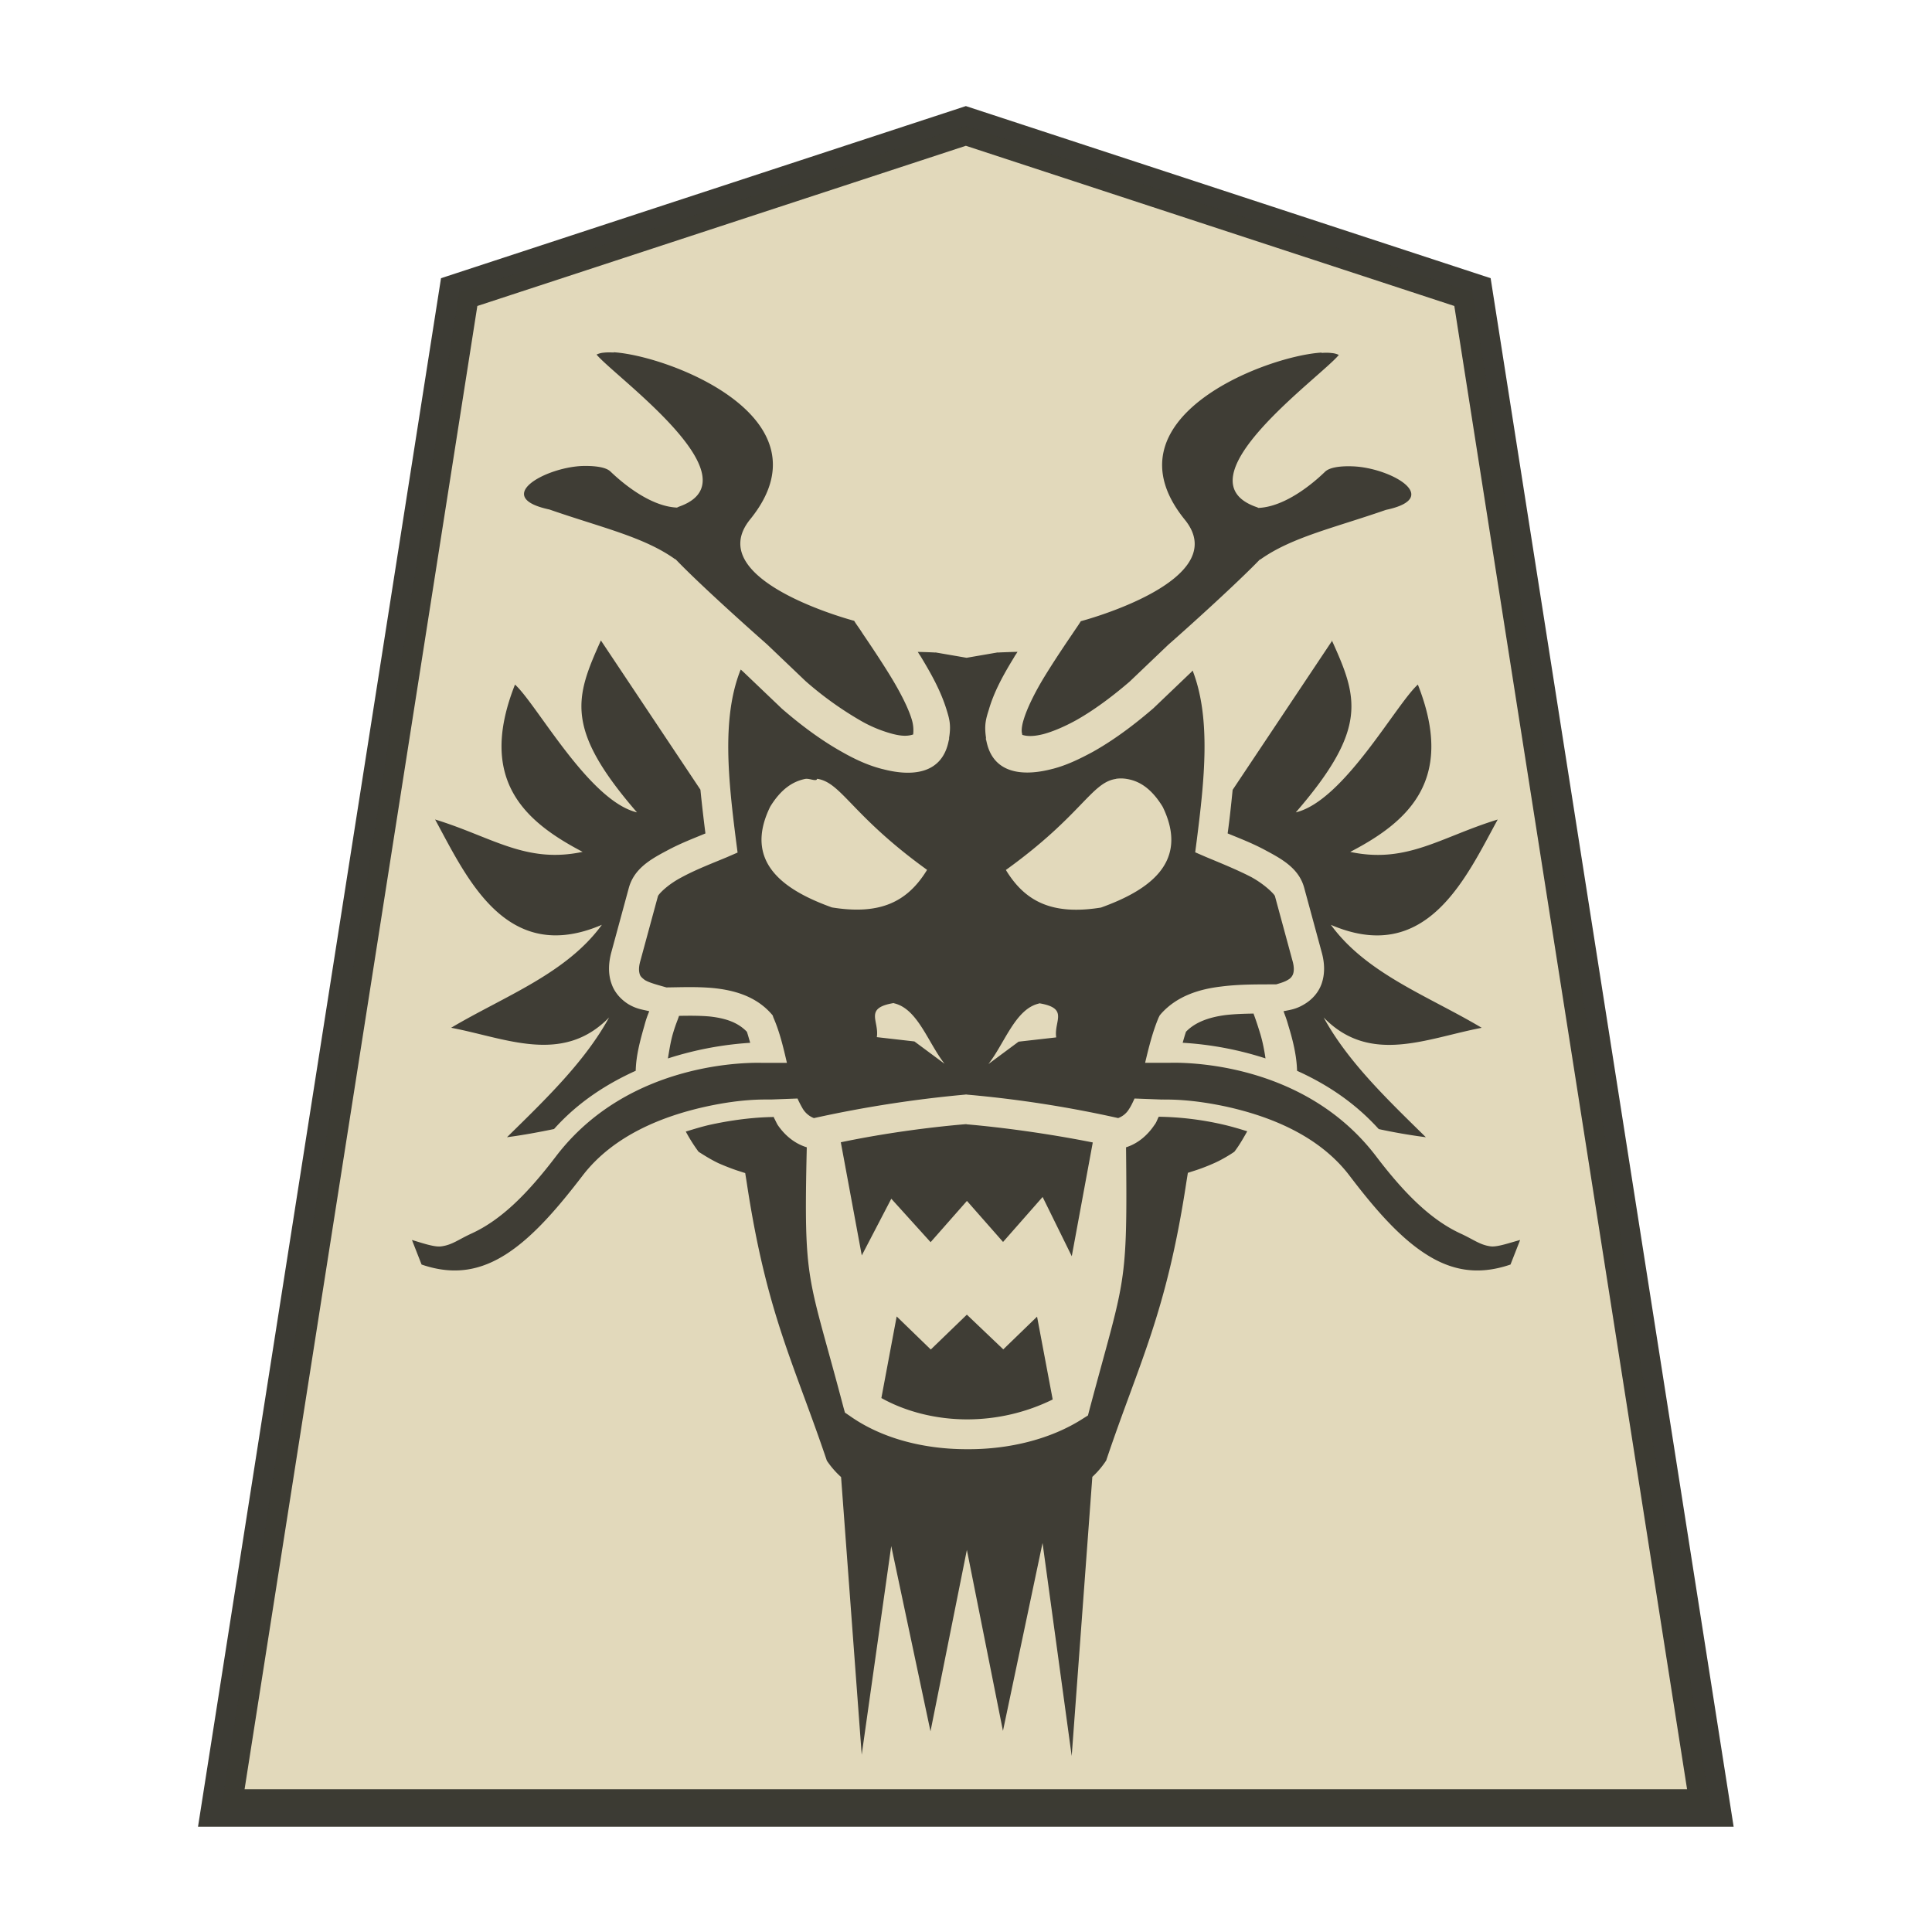 <svg xmlns="http://www.w3.org/2000/svg" width="52.157" height="52.157"><g opacity=".99"><path fill="#fee572" fill-opacity=".992" stroke="#000" stroke-width="1.044" d="m-11.54 7.386-13.14 4.634-6.169 42.276H7.767L1.598 12.02Z" style="fill:#e2d9ba;fill-opacity:1;stroke:#393831;stroke-opacity:.992" transform="matrix(1.041 0 0 .968 38.088 -3.75)"/><path d="M35.592 42.639c.096.006.192.005.269-.004a.547.547 0 0 0 .192-.051c-.49-.595-4.35-3.344-2.239-4.101.03-.01.04-.02.07-.03.845.038 1.706.893 1.8.979.124.115.422.153.758.144 1.017-.043 2.432-.845.883-1.175-1.41-.49-2.555-.74-3.396-1.344l-.004.007c-.595-.624-1.85-1.753-2.475-2.304l-1.043-.995a9.323 9.323 0 0 0-1.46-1.051 3.563 3.563 0 0 0-.865-.365c-.259-.07-.432-.07-.576-.021a.998.998 0 0 0 .036.399c.097.326.327.768.586 1.19.26.423.538.835.74 1.133.096.154.182.26.23.346 0 0 4.147 1.088 2.808 2.74-2.22 2.737 2.192 4.417 3.685 4.51zm-19.106 0v-.002c1.493-.09 5.906-1.772 3.686-4.511-1.34-1.652 2.808-2.74 2.808-2.74.05-.085.134-.202.23-.346.202-.297.48-.71.74-1.133.259-.422.48-.864.576-1.19.05-.163.06-.298.04-.365-.006-.027-.005-.03-.004-.034-.144-.046-.326-.043-.576.021-.26.07-.566.202-.864.365-.586.326-1.143.778-1.46 1.051l-1.044.996c-.624.547-1.875 1.682-2.475 2.304l-.003-.008c-.845.605-1.988.854-3.397 1.344-1.546.326-.134 1.132.883 1.175.336.014.634-.024.759-.144.09-.085.95-.94 1.799-.978.02.01.04.02.07.029 2.111.758-1.75 3.503-2.239 4.101a.54.54 0 0 0 .192.051c.08.01.163.01.269.004zm19.45-7.773c.692-1.538.99-2.374-.974-4.641 1.295.307 2.702 2.915 3.293 3.45 1.016-2.57-.259-3.697-1.826-4.516 1.533-.326 2.446.403 3.983.874-.854-1.565-1.913-3.955-4.503-2.843.962-1.322 2.638-1.93 4.07-2.78-1.473-.278-3.008-1.01-4.265.279.653-1.192 1.715-2.21 2.757-3.234-.432.057-.854.135-1.27.221-.662.74-1.44 1.226-2.205 1.573-.008.412-.125.835-.23 1.204-.06.221-.08.26-.135.404.192.046.346.06.567.192.182.115.364.297.45.547.091.25.091.547.003.864l-.47 1.73c-.145.519-.586.769-1.035 1.006-.355.192-.71.326-1.032.46.05.394.096.788.135 1.181zm-19.746 0 2.691-4.033c.04-.393.08-.787.135-1.176-.327-.135-.682-.27-1.032-.461-.451-.24-.893-.49-1.034-1.005l-.47-1.731c-.09-.317-.09-.605 0-.864.09-.25.268-.432.46-.547.221-.135.375-.154.567-.192-.05-.144-.07-.173-.135-.404-.115-.374-.22-.796-.23-1.205-.768-.346-1.538-.836-2.205-1.573-.413-.09-.836-.163-1.272-.22 1.042 1.024 2.107 2.04 2.759 3.233-1.257-1.292-2.794-.557-4.267-.279 1.433.855 3.11 1.458 4.072 2.78-2.59-1.112-3.647 1.278-4.504 2.843 1.537-.47 2.45-1.2 3.982-.874-1.57.816-2.842 1.947-1.826 4.517.595-.538 2-3.14 3.295-3.45-1.964 2.268-1.67 3.103-.974 4.641zm8.5-.307c.24-.006.49-.016.519-.019l.02.002.835-.144.835.144c.006 0 .01-.003.02-.002.02.003.24.012.461.017-.03-.057-.06-.09-.096-.153-.278-.461-.528-.912-.682-1.415-.08-.26-.124-.423-.06-.788-.002.016-.009.027-.01.044.006-.075.01-.086.01-.09-.004.02.002.028-.002.043.164-.962 1.018-1.008 1.784-.806h.004c.384.096.739.26 1.091.46.691.385 1.275.865 1.617 1.16l.02.018 1.034.987c.02.016.05.047.07.064.003-.008.03-.064.03-.07v-.002c.48-1.275.307-2.903.096-4.562l-.04-.307.288-.125c.365-.153.845-.336 1.23-.547.384-.201.624-.46.633-.509l.47-1.73c.06-.202.04-.308.02-.375-.02-.06-.06-.096-.134-.153-.124-.078-.355-.135-.585-.202-.384.004-.816.024-1.263-.017-.547-.055-1.141-.211-1.566-.691l-.04-.046-.02-.06c-.173-.394-.27-.816-.365-1.223h.652c.308.01 3.607.073 5.585-2.526.749-.982 1.462-1.71 2.283-2.083.355-.163.518-.307.816-.345.182-.024.508.09.787.173l-.26-.663c-.892-.307-1.619-.153-2.311.298-.72.47-1.383 1.252-2.03 2.095-.844 1.107-2.199 1.62-3.332 1.87-.963.21-1.533.192-1.756.192l-.72.027a2.896 2.896 0 0 0-.144-.279.613.613 0 0 0-.298-.25 32.57 32.57 0 0 1-4.078.634l-.03.004-.03-.004a31.321 31.321 0 0 1-4.076-.633.573.573 0 0 0-.298.25c-.05.074-.096.172-.144.278l-.72-.027c-.22-.001-.797.014-1.757-.192-1.133-.25-2.49-.759-3.332-1.87-.643-.845-1.311-1.628-2.03-2.095-.69-.451-1.416-.605-2.311-.298l-.26.663c.28-.075.605-.192.788-.173.297.037.46.182.816.345.816.375 1.535 1.103 2.282 2.085 1.977 2.6 5.279 2.535 5.585 2.526h.653c-.096.404-.202.836-.365 1.222l-.03.06-.04.047c-.432.48-1.037.662-1.617.73-.537.069-1.064.055-1.49.06-.126.037-.24.072-.318.124a.283.283 0 0 0-.134.154c-.02.06-.04.173.02.374l.47 1.731c.01.04.25.298.634.51.384.2.864.393 1.23.546l.288.125-.04.307c-.211 1.66-.384 3.288.096 4.564 0 0 .01.03.01.034.009-.008.03-.023.03-.03l1.034-.988.02-.017c.336-.288.931-.777 1.617-1.16.355-.191.71-.364 1.091-.46h.002c.768-.202 1.626-.154 1.786.806-.004-.019 0-.027-.004-.046 0 .002.007.012.01.09-.002-.016-.007-.027-.01-.04.06.365.009.538-.07.787-.144.5-.403.96-.681 1.415-.03.058-.06.09-.096.154zm5.412-3.427c-.663-.096-.931-.988-2.972-2.459.528-.864 1.264-1.226 2.57-1.014 1.225.441 2.418 1.182 1.665 2.72-.288.47-.605.682-.95.75-.115.018-.307-.086-.317.007zm-8.075 0a.951.951 0 0 1-.307-.008c-.346-.06-.662-.278-.95-.748-.75-1.538.441-2.28 1.665-2.721 1.307-.211 2.046.154 2.568 1.015-2.044 1.47-2.31 2.364-2.972 2.458zm6-6.06c-.643-.144-.921-1.065-1.37-1.635l.815.604 1.015.116c-.07.441.355.787-.46.921zm-3.922 0c-.816-.135-.394-.48-.461-.922l1.015-.115.816-.605c-.442.566-.73 1.495-1.37 1.635zm-5.779-.279c.25-.004.5-.012.74-.039.47-.06.835-.202 1.074-.451.03-.085.06-.192.09-.298a8.954 8.954 0 0 1-2.236-.422c.03.201.07.422.135.643.096.317.153.47.192.576zm15.503-.069c.04-.125.09-.22.173-.509.06-.22.09-.432.125-.633a9.148 9.148 0 0 1-2.222.422c.03.096.06.211.09.298.24.25.567.364.999.412.259.024.547.023.835.017zm-2.573-2.723c.25-.003.864-.02 1.735-.21.211-.047.432-.116.653-.183a4.421 4.421 0 0 0-.346-.547c.007.008-.288-.192-.538-.308-.259-.115-.49-.192-.49-.192l-.23-.074-.04-.25c-.537-3.553-1.267-4.858-2.164-7.514a2.393 2.393 0 0 0-.384-.442l-.557-7.496-.797 5.633-1.06-5.002-.982 4.899-.974-4.887-1.069 5.074-.787-5.752-.557 7.536a2.34 2.34 0 0 0-.374.442c-.893 2.657-1.625 3.961-2.165 7.516l-.04.25-.23.074s-.23.074-.49.192c-.26.115-.547.307-.538.307-.134.173-.24.365-.345.548.22.069.441.134.652.182a8.23 8.23 0 0 0 1.737.211c.04-.072.06-.153.115-.22.173-.26.432-.5.768-.605-.04-3.847.02-3.452.988-7.085l.04-.154.135-.085c.864-.557 2-.835 3.138-.826 1.138 0 2.284.279 3.163.903l.125.085.04.144c.961 3.65 1.076 3.248.99 7.02l.01.001c.336.106.596.336.778.605.04.07.07.144.115.22zm-5.19-.192c.902-.074 2.145-.23 3.393-.49l-.566-3.055-.797 1.531-1.061-1.173-.981 1.114-.975-1.108-1.068 1.214-.787-1.599-.567 3.071c1.255.25 2.507.413 3.412.49zm-.01-5.144.974-.941.921.893.413-2.203c-.653-.365-1.47-.576-2.317-.576a5.24 5.24 0 0 0-2.308.537l.422 2.236.912-.883z" style="fill:#3a3931;fill-opacity:.984;stroke:none;stroke-width:.975px;stroke-linecap:butt;stroke-linejoin:miter;stroke-opacity:1" transform="rotate(-180 26.079 26.078)"/></g></svg>